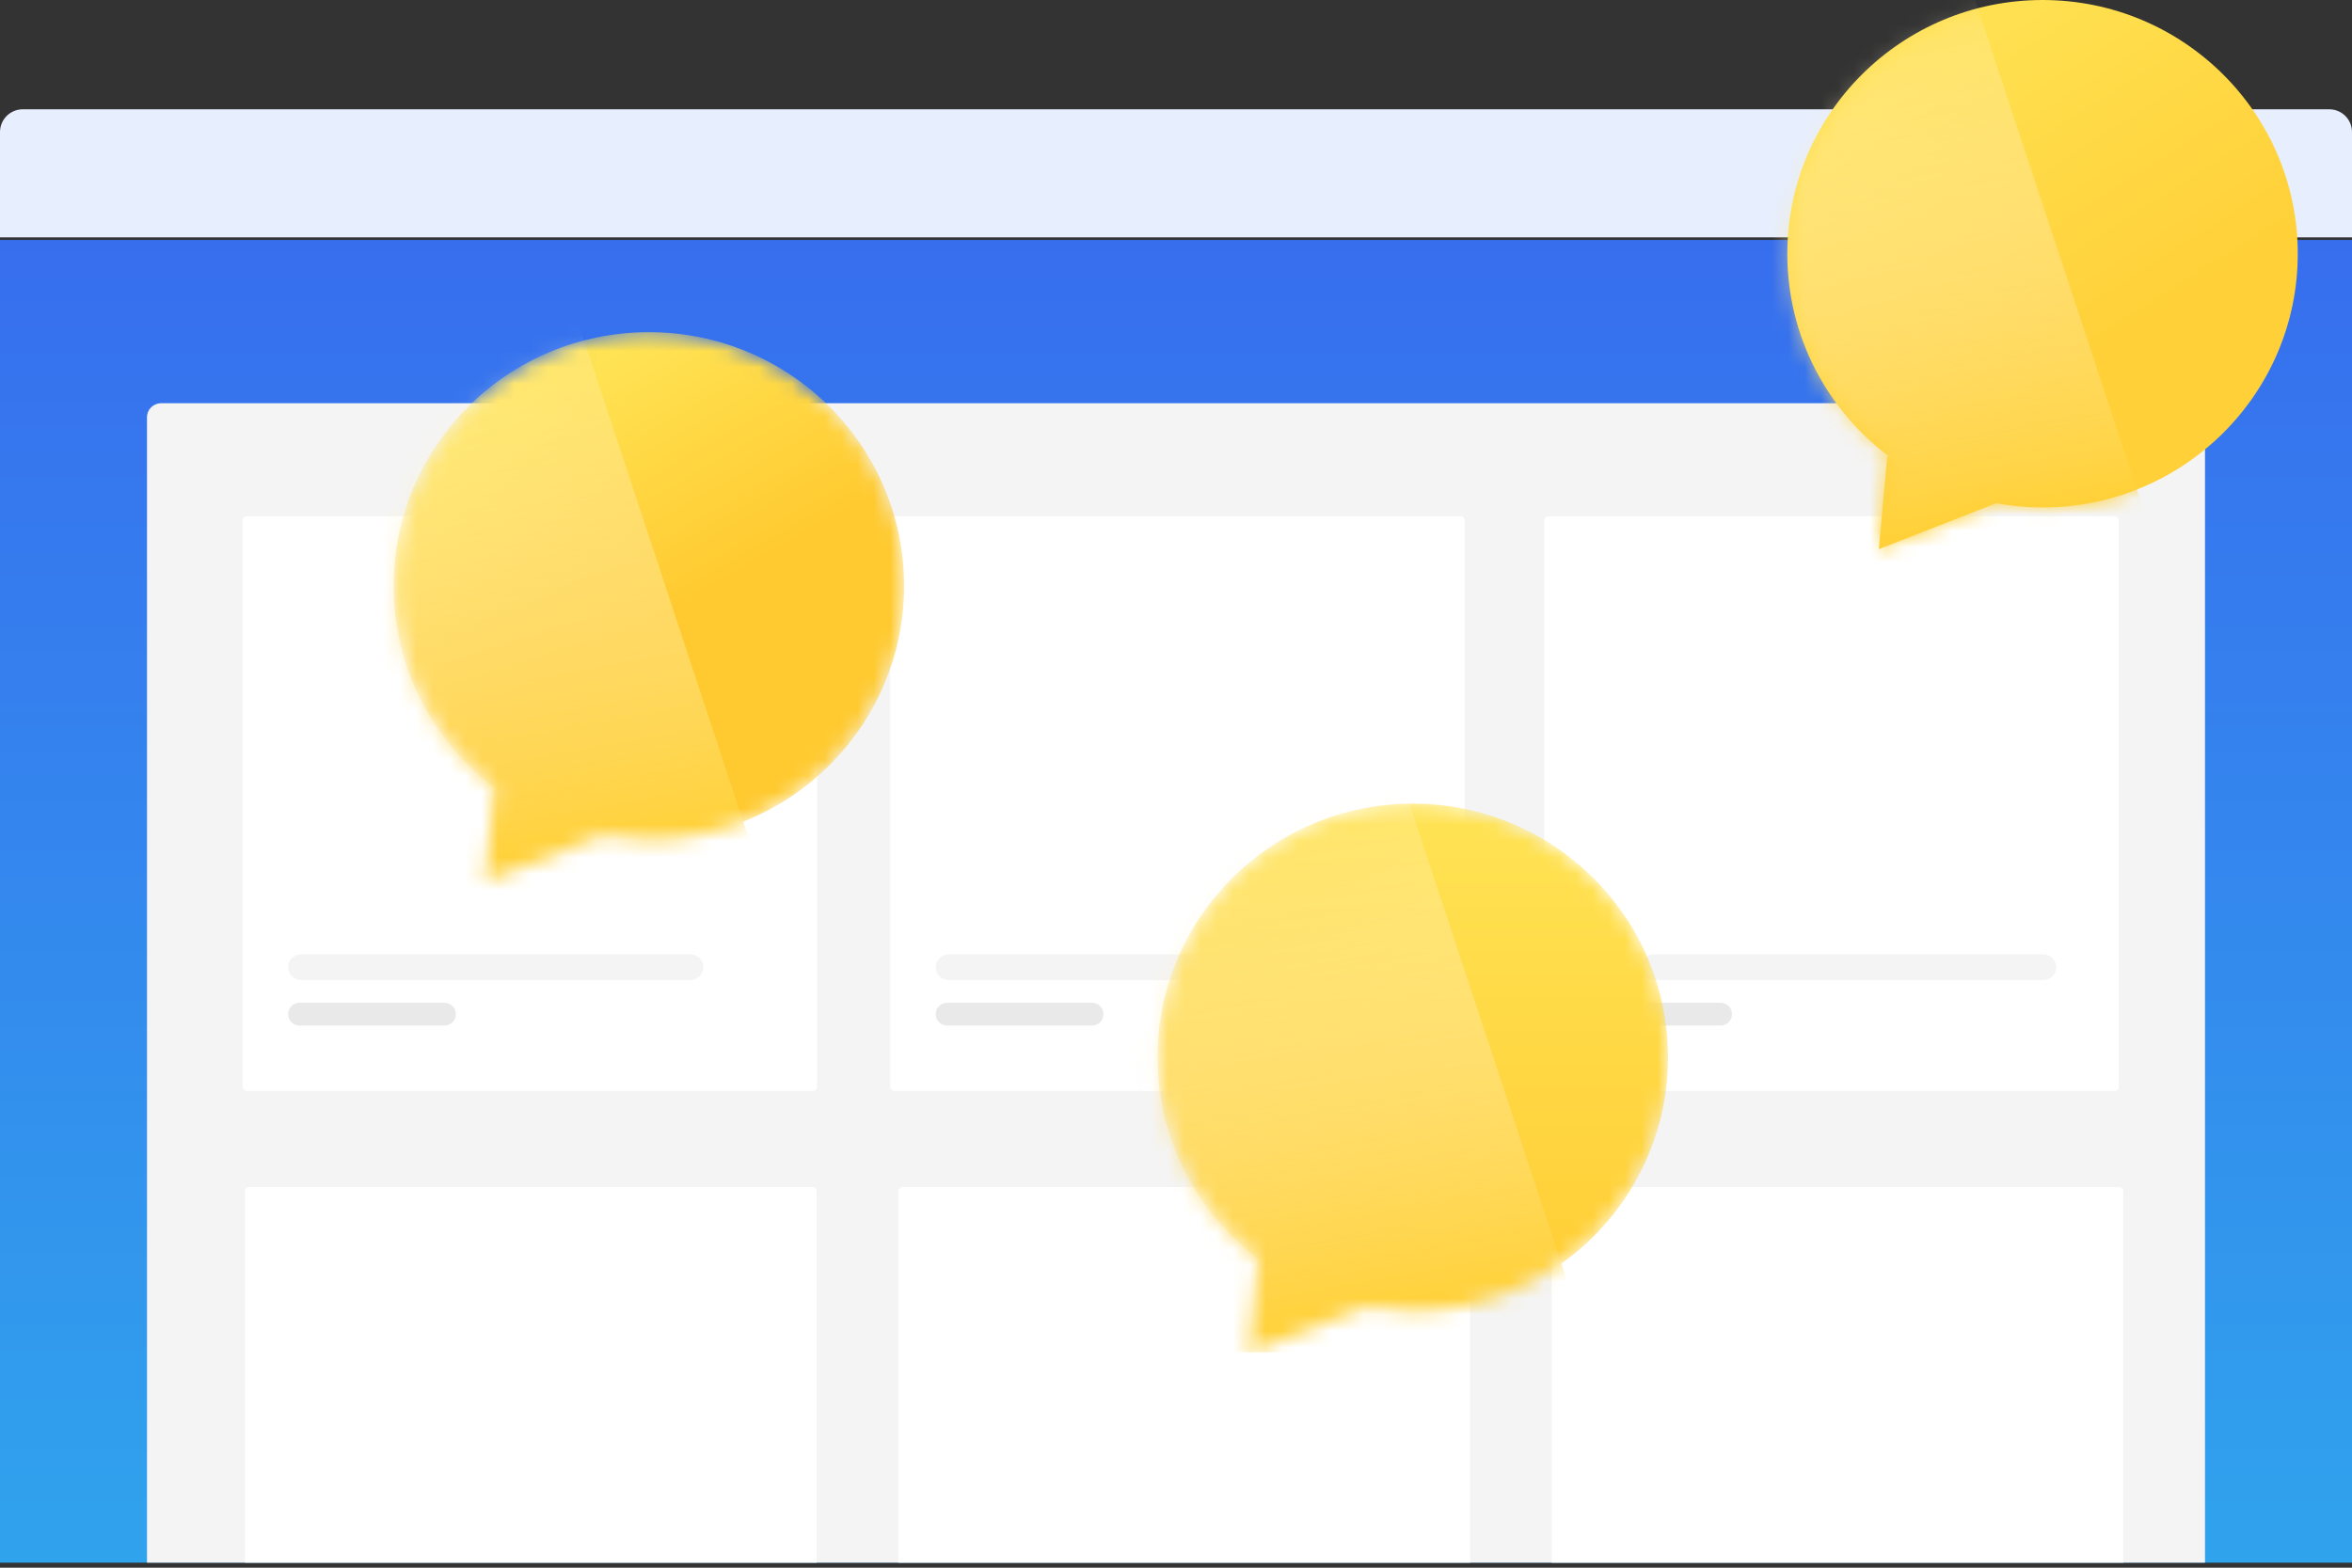 <svg xmlns="http://www.w3.org/2000/svg" xmlns:xlink="http://www.w3.org/1999/xlink" width="144" height="96" fill="none" viewBox="0 0 144 96">
    <rect x="0" y="0" width="144" height="96" fill="#333333" stroke="none"/>
    <path fill="url(#prefix__paint0_linear)" d="M0 14.693h144v81H0v-81z"/>
    <path fill="#E7EEFD" d="M0 14.534h144V8.087c0-.77-.623-1.394-1.393-1.394H1.393C.623 6.693 0 7.317 0 8.087v6.447z"/>
    <path fill="#F4F4F4" d="M9 25.543c0-.47.387-.85.864-.85h124.272c.477 0 .864.38.864.85v70.15H9v-70.15z"/>
    <path fill="#fff" d="M89.413 31.61h-34.65c-.145 0-.262.117-.262.262v34.673c0 .144.117.261.261.261h34.65c.145 0 .262-.117.262-.26V31.871c0-.145-.117-.262-.261-.262zM49.767 31.61h-34.65c-.145 0-.262.117-.262.262v34.673c0 .144.117.261.262.261h34.65c.144 0 .261-.117.261-.26V31.871c0-.145-.117-.262-.26-.262zM129.462 31.61H94.811c-.144 0-.261.117-.261.262v34.673c0 .144.117.261.261.261h34.651c.144 0 .261-.117.261-.26V31.871c0-.145-.117-.262-.261-.262zM55 72.936c0-.134.116-.243.26-.243h34.48c.144 0 .26.11.26.243v22.757H55V72.936zM15 72.936c0-.134.116-.243.26-.243h34.48c.144 0 .26.11.26.243v22.757H15V72.936zM95 72.938c0-.135.116-.245.26-.245h34.48c.144 0 .26.11.26.245v22.755H95V72.938z"/>
    <path fill="#F4F4F4" d="M81.925 58.443H58.072c-.433 0-.784.351-.784.784 0 .433.35.785.784.785h23.855c.432 0 .783-.352.783-.785 0-.433-.35-.784-.784-.784zM42.28 58.443H18.423c-.433 0-.783.351-.783.784 0 .433.35.785.783.785H42.28c.433 0 .784-.352.784-.785 0-.433-.351-.784-.784-.784z"/>
    <path fill="#E9E9E9" d="M66.864 61.407h-8.88c-.385 0-.697.312-.697.697 0 .385.312.697.697.697h8.88c.385 0 .696-.312.696-.697 0-.385-.311-.697-.696-.697zM27.217 61.407h-8.88c-.384 0-.696.312-.696.697 0 .385.312.697.696.697h8.88c.385 0 .697-.312.697-.697 0-.385-.312-.697-.697-.697z"/>
    <path fill="#F4F4F4" d="M125.107 58.443h-23.855c-.432 0-.783.351-.783.784 0 .433.351.785.783.785h23.855c.433 0 .784-.352.784-.785 0-.433-.351-.784-.784-.784z"/>
    <path fill="#E9E9E9" d="M105.344 61.407h-4.179c-.384 0-.696.312-.696.697 0 .385.312.697.696.697h4.179c.385 0 .697-.312.697-.697 0-.385-.312-.697-.697-.697z"/>
    <path fill="url(#prefix__paint1_linear)" fill-rule="evenodd" d="M140.68 15.54c0 8.578-6.998 15.533-15.624 15.533-.97 0-1.921-.09-2.84-.259l-7.183 2.814.511-5.69.174.06c-3.815-2.832-6.291-7.36-6.291-12.459C109.427 6.96 116.426 0 125.056 0c8.626 0 15.624 6.959 15.624 15.54z" clip-rule="evenodd"/>
    <mask id="prefix__a" width="32" height="34" x="109" y="0" maskUnits="userSpaceOnUse">
        <path fill="url(#prefix__paint2_linear)" fill-rule="evenodd" d="M140.68 15.54c0 8.578-6.998 15.533-15.624 15.533-.97 0-1.921-.09-2.84-.259l-7.183 2.814.511-5.69.174.06c-3.815-2.832-6.291-7.36-6.291-12.459C109.427 6.96 116.426 0 125.056 0c8.626 0 15.624 6.959 15.624 15.54z" clip-rule="evenodd"/>
    </mask>
    <g mask="url(#prefix__a)">
        <path fill="url(#prefix__paint3_linear)" d="M132.274 34.345L119.773-3.486 100-4.306v38.651h32.274z"/>
    </g>
    <mask id="prefix__b" width="24" height="17" x="113" y="6" maskUnits="userSpaceOnUse">
        <path fill="url(#prefix__pattern0)" d="M136.878 6.272h-23.701v15.812h23.701V6.272z"/>
    </mask>
    <g mask="url(#prefix__b)">
        <path fill="#fff" d="M141.185 3.397h-33.039v24.436h33.039V3.397z"/>
    </g>
    <mask id="prefix__c" width="32" height="34" x="24" y="20" maskUnits="userSpaceOnUse">
        <path fill="url(#prefix__paint4_linear)" fill-rule="evenodd" d="M55.352 35.88c0 8.579-6.998 15.534-15.625 15.534-.969 0-1.92-.09-2.84-.259l-7.182 2.814.51-5.69.175.06c-3.815-2.832-6.291-7.36-6.291-12.459 0-8.58 7-15.54 15.628-15.54 8.627 0 15.625 6.96 15.625 15.54z" clip-rule="evenodd"/>
    </mask>
    <g mask="url(#prefix__c)">
        <path fill="url(#prefix__paint5_linear)" fill-rule="evenodd" d="M55.352 35.88c0 8.579-6.998 15.534-15.625 15.534-.969 0-1.92-.09-2.84-.259l-7.182 2.814.51-5.69.175.06c-3.815-2.832-6.291-7.36-6.291-12.459 0-8.58 7-15.54 15.628-15.54 8.627 0 15.625 6.96 15.625 15.54z" clip-rule="evenodd"/>
        <path fill="url(#prefix__paint6_linear)" d="M46.947 54.686l-12.5-37.832-19.774-.82v38.652h32.274z"/>
    </g>
    <mask id="prefix__d" width="18" height="21" x="30" y="25" maskUnits="userSpaceOnUse">
        <path fill="url(#prefix__pattern1)" d="M30.367 25.148l17.433-.102.12 20.615-17.433.102-.12-20.615z"/>
    </mask>
    <g mask="url(#prefix__d)">
        <path fill="#fff" fill-rule="evenodd" d="M26.814 40.484l-1.416 6.468 35.073-.205-1.491-6.451-.13-22.28s-29.925.223-32.166.189" clip-rule="evenodd"/>
    </g>
    <mask id="prefix__e" width="33" height="34" x="70" y="49" maskUnits="userSpaceOnUse">
        <path fill="url(#prefix__paint7_linear)" fill-rule="evenodd" d="M102.123 64.75c0 8.578-6.998 15.533-15.625 15.533-.97 0-1.92-.09-2.84-.259l-7.182 2.814.51-5.69.174.06c-3.815-2.832-6.29-7.36-6.29-12.459 0-8.58 6.999-15.539 15.628-15.539 8.627 0 15.625 6.959 15.625 15.54z" clip-rule="evenodd"/>
    </mask>
    <g mask="url(#prefix__e)">
        <path fill="url(#prefix__paint8_linear)" fill-rule="evenodd" d="M102.123 64.75c0 8.578-6.998 15.533-15.625 15.533-.97 0-1.92-.09-2.84-.259l-7.182 2.814.51-5.69.174.06c-3.815-2.832-6.29-7.36-6.29-12.459 0-8.58 6.999-15.539 15.628-15.539 8.627 0 15.625 6.959 15.625 15.54z" clip-rule="evenodd"/>
        <path fill="url(#prefix__paint9_linear)" d="M97.396 82.809l-12.5-37.832-19.774-.82V82.81h32.274z"/>
        <mask id="prefix__f" width="26" height="14" x="75" y="58" maskUnits="userSpaceOnUse">
            <path fill="url(#prefix__pattern2)" d="M100.204 58.27H75.221v13.194h24.983V58.27z"/>
        </mask>
        <g mask="url(#prefix__f)">
            <path fill="#fff" d="M101.594 53.062H74.876v19.096h26.718V53.062z"/>
            <path fill="#000" d="M100.898 55.492H74.181V74.59h26.717V55.492z"/>
            <path fill="#fff" d="M103.526 54.323H74.061V75.45h29.465V54.323z"/>
        </g>
    </g>
    <defs>
        <linearGradient id="prefix__paint0_linear" x1="71.999" x2="71.999" y1="14.693" y2="95.693" gradientUnits="userSpaceOnUse">
            <stop stop-color="#376EEE"/>
            <stop offset="1" stop-color="#30A3ED"/>
        </linearGradient>
        <linearGradient id="prefix__paint1_linear" x1="125.053" x2="140.792" y1="0" y2="24.801" gradientUnits="userSpaceOnUse">
            <stop stop-color="#FFE050"/>
            <stop offset=".695" stop-color="#FFD038"/>
        </linearGradient>
        <linearGradient id="prefix__paint2_linear" x1="118.852" x2="138.75" y1="3.486" y2="38.743" gradientUnits="userSpaceOnUse">
            <stop stop-color="#FFE354"/>
            <stop offset=".385" stop-color="#FFCA30"/>
        </linearGradient>
        <linearGradient id="prefix__paint3_linear" x1="116.136" x2="122.548" y1="-4.307" y2="31.678" gradientUnits="userSpaceOnUse">
            <stop stop-color="#fff" stop-opacity="0"/>
            <stop offset="1" stop-color="#FFD139"/>
        </linearGradient>
        <linearGradient id="prefix__paint4_linear" x1="33.525" x2="53.421" y1="23.827" y2="59.084" gradientUnits="userSpaceOnUse">
            <stop stop-color="#FFE354"/>
            <stop offset=".385" stop-color="#FFCA30"/>
        </linearGradient>
        <linearGradient id="prefix__paint5_linear" x1="33.525" x2="53.421" y1="23.827" y2="59.084" gradientUnits="userSpaceOnUse">
            <stop stop-color="#FFE354"/>
            <stop offset=".385" stop-color="#FFCA30"/>
        </linearGradient>
        <linearGradient id="prefix__paint6_linear" x1="30.81" x2="37.221" y1="16.034" y2="52.019" gradientUnits="userSpaceOnUse">
            <stop stop-color="#fff" stop-opacity="0"/>
            <stop offset="1" stop-color="#FFD139"/>
        </linearGradient>
        <linearGradient id="prefix__paint7_linear" x1="80.295" x2="100.192" y1="52.696" y2="87.953" gradientUnits="userSpaceOnUse">
            <stop stop-color="#FFE354"/>
            <stop offset=".545" stop-color="#FFCB31"/>
        </linearGradient>
        <linearGradient id="prefix__paint8_linear" x1="86.496" x2="86.496" y1="49.21" y2="82.838" gradientUnits="userSpaceOnUse">
            <stop stop-color="#FFE354"/>
            <stop offset="1" stop-color="#FFCB31"/>
        </linearGradient>
        <linearGradient id="prefix__paint9_linear" x1="81.259" x2="87.671" y1="44.157" y2="80.142" gradientUnits="userSpaceOnUse">
            <stop stop-color="#fff" stop-opacity="0"/>
            <stop offset="1" stop-color="#FFD139"/>
        </linearGradient>
        <pattern id="prefix__pattern0" width="1" height="1" patternContentUnits="objectBoundingBox">
            <use transform="matrix(.001 0 0 .001 0 -.007)" xlink:href="#prefix__image0"/>
        </pattern>
        <pattern id="prefix__pattern1" width="1" height="1" patternContentUnits="objectBoundingBox">
            <use transform="matrix(.001 0 0 .001 0 -.002)" xlink:href="#prefix__image1"/>
        </pattern>
        <pattern id="prefix__pattern2" width="1" height="1" patternContentUnits="objectBoundingBox">
            <use transform="matrix(.002 0 0 .004 0 -.005)" xlink:href="#prefix__image2"/>
        </pattern>
    </defs>
</svg>
